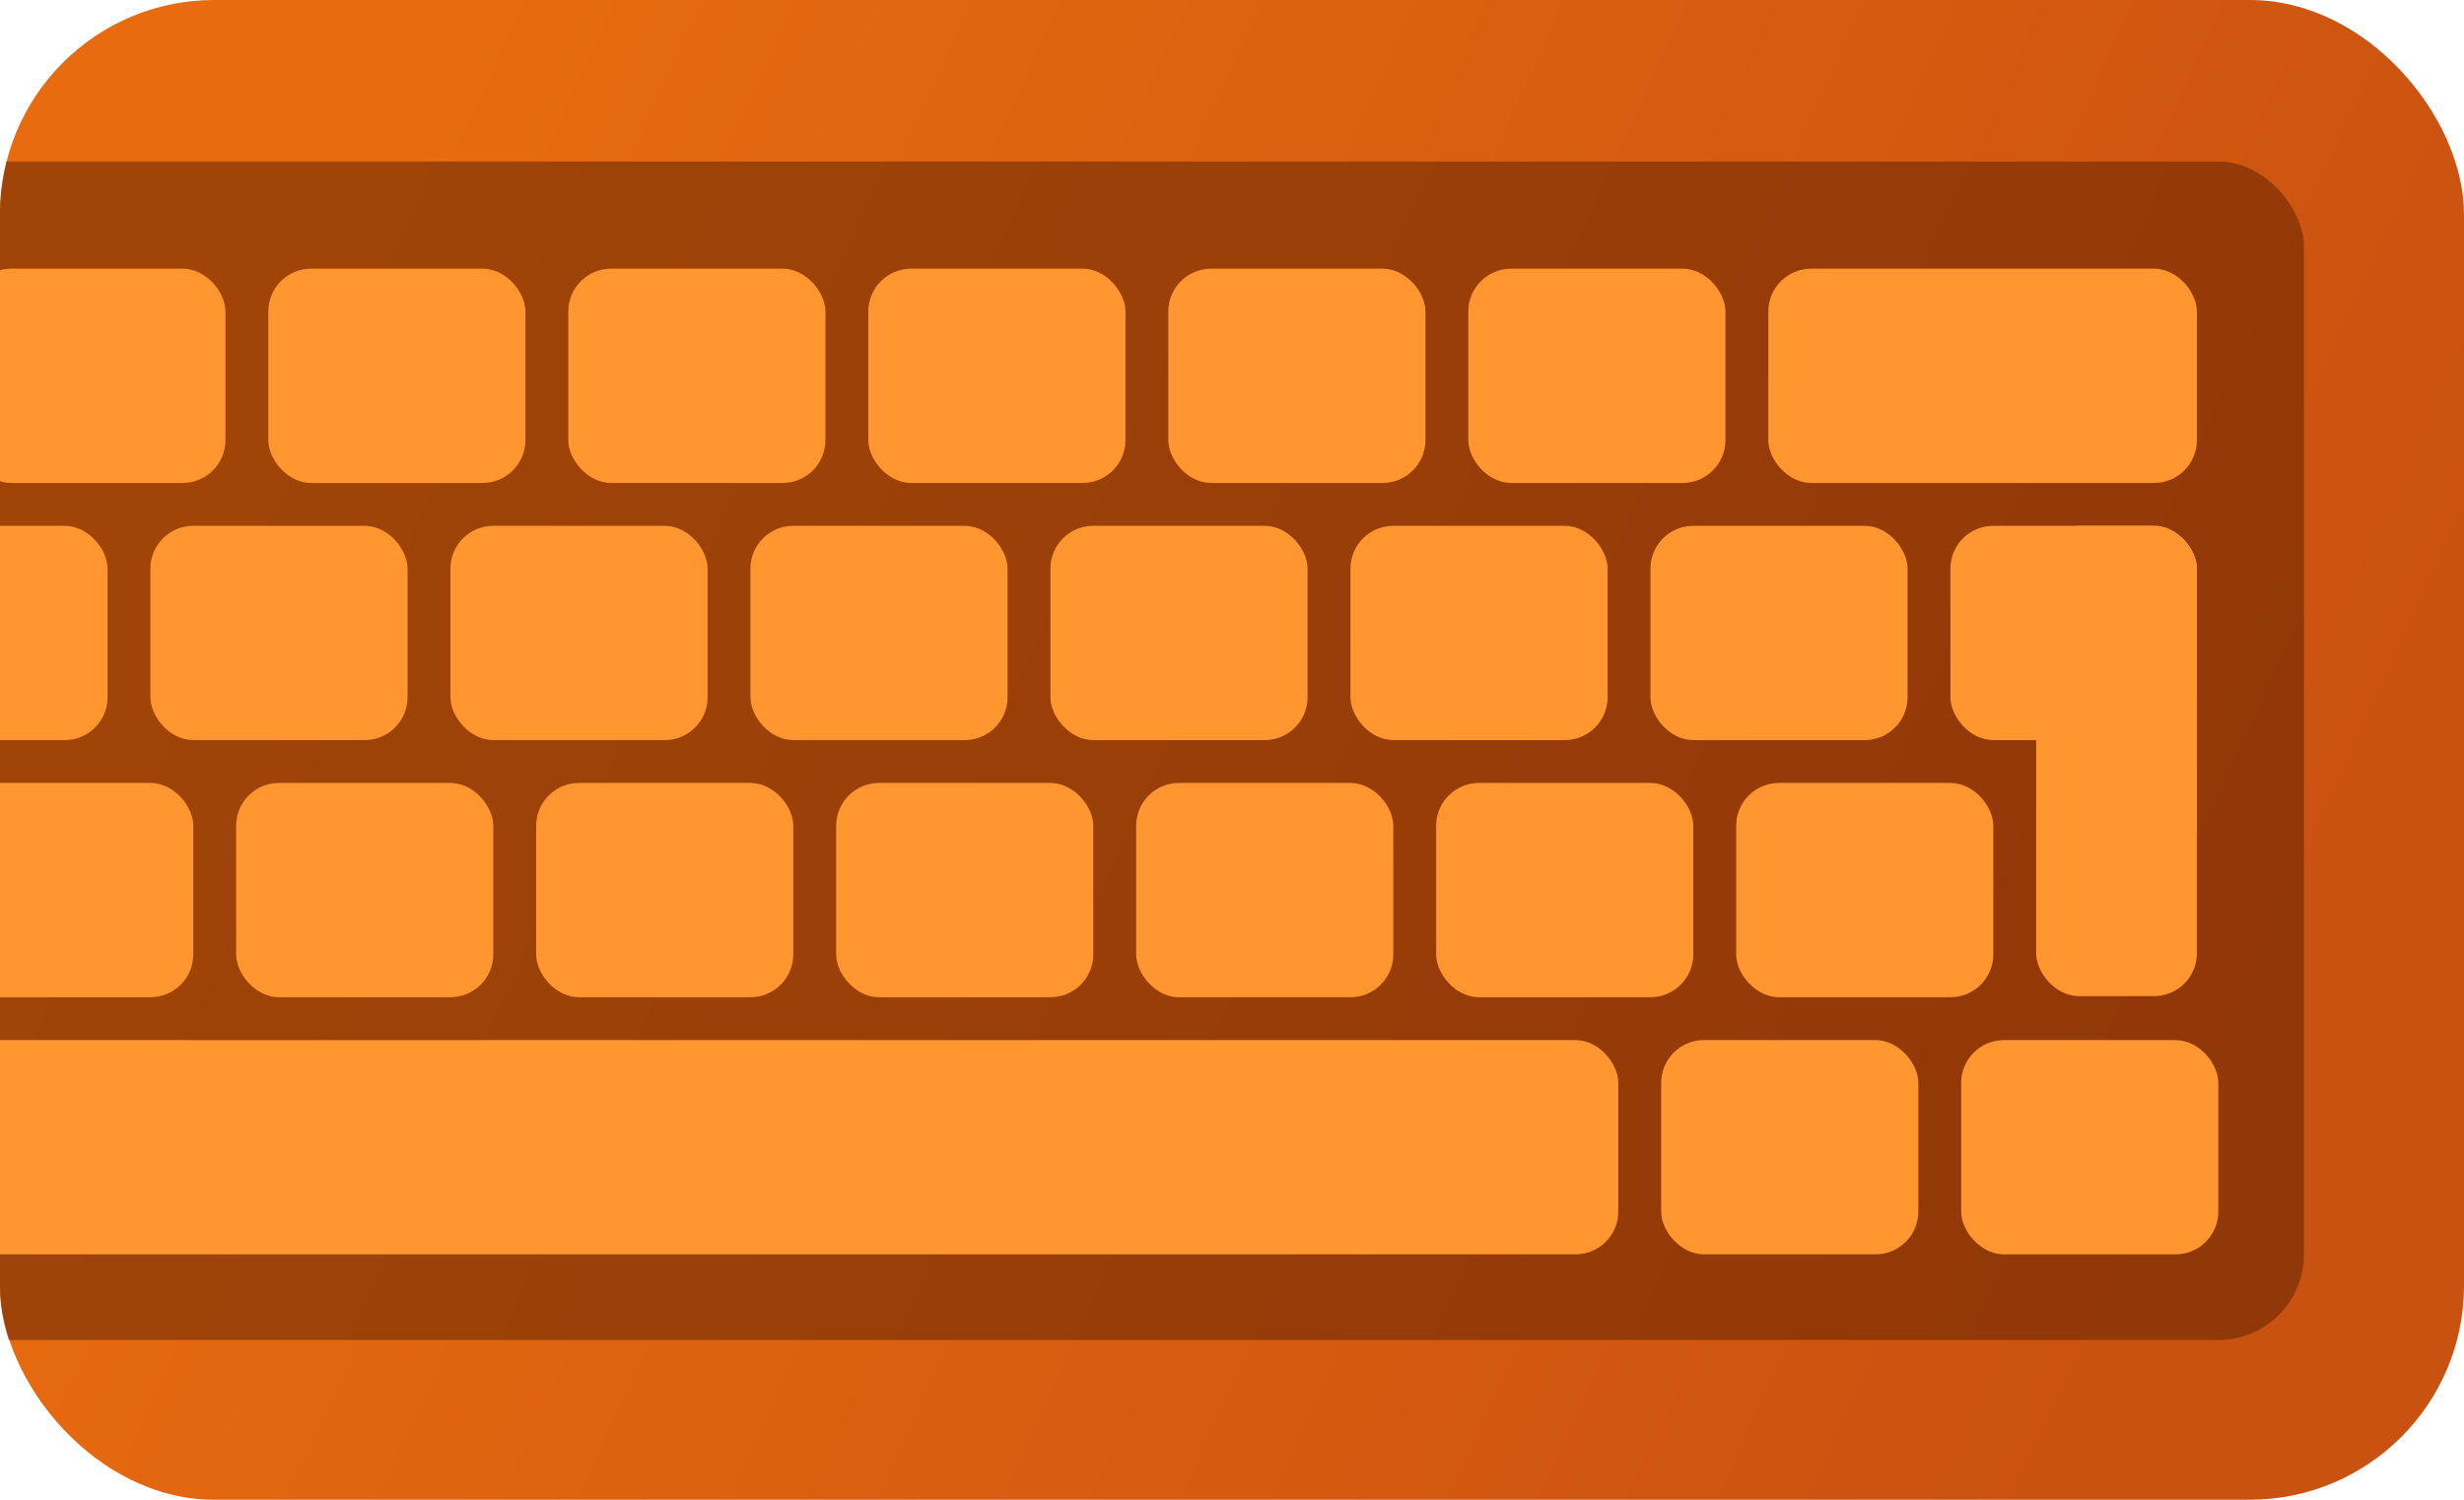 <?xml version="1.0" encoding="UTF-8" standalone="no"?>
<svg
   height="140"
   width="230"
   version="1.1"
   id="svg16997"
   sodipodi:docname="guidelines-keyboard-dark.svg"
   inkscape:version="1.3.2 (091e20ef0f, 2023-11-25)"
   xmlns:inkscape="http://www.inkscape.org/namespaces/inkscape"
   xmlns:sodipodi="http://sodipodi.sourceforge.net/DTD/sodipodi-0.dtd"
   xmlns:xlink="http://www.w3.org/1999/xlink"
   xmlns="http://www.w3.org/2000/svg"
   xmlns:svg="http://www.w3.org/2000/svg">
  <sodipodi:namedview
     id="namedview16999"
     pagecolor="#505050"
     bordercolor="#ffffff"
     borderopacity="1"
     inkscape:showpageshadow="0"
     inkscape:pageopacity="0"
     inkscape:pagecheckerboard="1"
     inkscape:deskcolor="#505050"
     showgrid="false"
     inkscape:current-layer="svg16997"
     inkscape:zoom="3.0428571"
     inkscape:cx="37.464789"
     inkscape:cy="61.455399"
     inkscape:window-width="1920"
     inkscape:window-height="1011"
     inkscape:window-x="0"
     inkscape:window-y="0"
     inkscape:window-maximized="1">
    <inkscape:grid
       id="grid1"
       units="px"
       originx="0"
       originy="0"
       spacingx="1"
       spacingy="1"
       empcolor="#3f3fff"
       empopacity="0.251"
       color="#3f3fff"
       opacity="0.125"
       empspacing="5"
       dotted="false"
       gridanglex="30"
       gridanglez="30"
       visible="false" />
  </sodipodi:namedview>
  <defs
     id="defs16935">
    <linearGradient
       id="linearGradient2"
       inkscape:collect="always">
      <stop
         style="stop-color:#e66100;stop-opacity:1"
         offset="0"
         id="stop2" />
      <stop
         style="stop-color:#c64600;stop-opacity:1"
         offset="1"
         id="stop3" />
    </linearGradient>
    <clipPath
       clipPathUnits="userSpaceOnUse"
       id="clipPath1">
      <rect
         style="font-variation-settings:normal;opacity:1;vector-effect:none;fill:#ff7800;fill-opacity:0.939;stroke:none;stroke-width:4.763;stroke-linecap:round;stroke-linejoin:miter;stroke-miterlimit:4;stroke-dasharray:none;stroke-dashoffset:26.4;stroke-opacity:1;-inkscape-stroke:none;stop-color:#000000;stop-opacity:1"
         width="60.854"
         height="37.042"
         x="-47.62"
         ry="5.292"
         rx="5.292"
         id="rect2"
         y="164.656" />
    </clipPath>
    <linearGradient
       inkscape:collect="always"
       xlink:href="#linearGradient2"
       id="linearGradient3"
       x1="35"
       y1="20"
       x2="210"
       y2="100"
       gradientUnits="userSpaceOnUse" />
  </defs>
  <rect
     style="font-variation-settings:normal;opacity:1;vector-effect:none;fill:url(#linearGradient3);fill-opacity:0.939;stroke:none;stroke-width:18;stroke-linecap:round;stroke-linejoin:miter;stroke-miterlimit:4;stroke-dasharray:none;stroke-dashoffset:26.4;stroke-opacity:1;-inkscape-stroke:none;stop-color:#000000;stop-opacity:1"
     width="230"
     height="140"
     x="0.001"
     ry="20"
     rx="20"
     id="rect16937"
     y="0" />
  <g
     transform="translate(179.982 -622.323) scale(3.78)"
     clip-path="url(#clipPath1)"
     id="g16995">
    <g
       transform="translate(1.852 .265)"
       id="g16993">
      <rect
         ry="2.117"
         rx="2.117"
         y="168.36"
         x="-52.102"
         height="29.104"
         width="59.531"
         style="display:inline;fill:#5c2000;fill-opacity:0.512;stroke:none;stroke-width:1.549;stroke-linecap:round;stroke-linejoin:miter;stroke-miterlimit:4;stroke-dasharray:none;stroke-dashoffset:0;stroke-opacity:1;marker:none;marker-start:none;marker-mid:none;marker-end:none;paint-order:normal"
         id="rect16939" />
      <rect
         style="display:inline;fill:#ff962f;fill-opacity:1;stroke:none;stroke-width:1.058;stroke-linecap:round;stroke-linejoin:miter;stroke-miterlimit:4;stroke-dasharray:none;stroke-dashoffset:0;stroke-opacity:1;marker:none;marker-start:none;marker-mid:none;marker-end:none;paint-order:normal"
         width="6.35"
         height="5.292"
         x="-8.71"
         y="177.356"
         rx="1.058"
         ry="1.058"
         id="rect16941" />
      <rect
         style="display:inline;fill:#ff962f;fill-opacity:1;stroke:none;stroke-width:1.058;stroke-linecap:round;stroke-linejoin:miter;stroke-miterlimit:4;stroke-dasharray:none;stroke-dashoffset:0;stroke-opacity:1;marker:none;marker-start:none;marker-mid:none;marker-end:none;paint-order:normal"
         width="6.35"
         height="5.292"
         x="-16.118"
         y="177.356"
         rx="1.058"
         ry="1.058"
         id="rect16943" />
      <rect
         style="display:inline;fill:#ff962f;fill-opacity:1;stroke:none;stroke-width:1.058;stroke-linecap:round;stroke-linejoin:miter;stroke-miterlimit:4;stroke-dasharray:none;stroke-dashoffset:0;stroke-opacity:1;marker:none;marker-start:none;marker-mid:none;marker-end:none;paint-order:normal"
         width="6.35"
         height="5.292"
         x="-23.527"
         y="177.356"
         rx="1.058"
         ry="1.058"
         id="rect16945" />
      <rect
         style="display:inline;fill:#ff962f;fill-opacity:1;stroke:none;stroke-width:1.058;stroke-linecap:round;stroke-linejoin:miter;stroke-miterlimit:4;stroke-dasharray:none;stroke-dashoffset:0;stroke-opacity:1;marker:none;marker-start:none;marker-mid:none;marker-end:none;paint-order:normal"
         width="6.35"
         height="5.292"
         x="-30.935"
         y="177.356"
         rx="1.058"
         ry="1.058"
         id="rect16947" />
      <rect
         style="display:inline;fill:#ff962f;fill-opacity:1;stroke:none;stroke-width:1.058;stroke-linecap:round;stroke-linejoin:miter;stroke-miterlimit:4;stroke-dasharray:none;stroke-dashoffset:0;stroke-opacity:1;marker:none;marker-start:none;marker-mid:none;marker-end:none;paint-order:normal"
         width="6.35"
         height="5.292"
         x="-38.343"
         y="177.356"
         rx="1.058"
         ry="1.058"
         id="rect16949" />
      <rect
         style="display:inline;fill:#ff962f;fill-opacity:1;stroke:none;stroke-width:1.058;stroke-linecap:round;stroke-linejoin:miter;stroke-miterlimit:4;stroke-dasharray:none;stroke-dashoffset:0;stroke-opacity:1;marker:none;marker-start:none;marker-mid:none;marker-end:none;paint-order:normal"
         width="6.35"
         height="5.292"
         x="-45.752"
         y="177.356"
         rx="1.058"
         ry="1.058"
         id="rect16951" />
      <rect
         style="display:inline;fill:#ff962f;fill-opacity:1;stroke:none;stroke-width:1.058;stroke-linecap:round;stroke-linejoin:miter;stroke-miterlimit:4;stroke-dasharray:none;stroke-dashoffset:0;stroke-opacity:1;marker:none;marker-start:none;marker-mid:none;marker-end:none;paint-order:normal"
         width="6.35"
         height="5.292"
         x="-53.16"
         y="177.356"
         rx="1.058"
         ry="1.058"
         id="rect16953" />
      <rect
         y="171.006"
         x="-5.799"
         height="5.292"
         width="10.583"
         style="display:inline;fill:#ff962f;fill-opacity:1;stroke:none;stroke-width:1.058;stroke-linecap:round;stroke-linejoin:miter;stroke-miterlimit:4;stroke-dasharray:none;stroke-dashoffset:0;stroke-opacity:1;marker:none;marker-start:none;marker-mid:none;marker-end:none;paint-order:normal"
         rx="1.058"
         ry="1.058"
         id="rect16955" />
      <rect
         style="display:inline;fill:#ff962f;fill-opacity:1;stroke:none;stroke-width:1.058;stroke-linecap:round;stroke-linejoin:miter;stroke-miterlimit:4;stroke-dasharray:none;stroke-dashoffset:0;stroke-opacity:1;marker:none;marker-start:none;marker-mid:none;marker-end:none;paint-order:normal"
         width="6.35"
         height="5.292"
         x="-13.208"
         y="171.006"
         rx="1.058"
         ry="1.058"
         id="rect16957" />
      <rect
         y="177.356"
         x="-1.302"
         height="5.292"
         width="6.085"
         style="display:inline;fill:#ff962f;fill-opacity:1;stroke:none;stroke-width:1.058;stroke-linecap:round;stroke-linejoin:miter;stroke-miterlimit:4;stroke-dasharray:none;stroke-dashoffset:0;stroke-opacity:1;marker:none;marker-start:none;marker-mid:none;marker-end:none;paint-order:normal"
         rx="1.058"
         ry="1.058"
         id="rect16959" />
      <rect
         style="display:inline;fill:#ff962f;fill-opacity:1;stroke:none;stroke-width:1.058;stroke-linecap:round;stroke-linejoin:miter;stroke-miterlimit:4;stroke-dasharray:none;stroke-dashoffset:0;stroke-opacity:1;marker:none;marker-start:none;marker-mid:none;marker-end:none;paint-order:normal"
         width="3.969"
         height="11.615"
         x=".815"
         y="177.356"
         rx="1.058"
         ry="1.058"
         id="rect16961" />
      <rect
         style="display:inline;fill:#ff962f;fill-opacity:1;stroke:none;stroke-width:1.058;stroke-linecap:round;stroke-linejoin:miter;stroke-miterlimit:4;stroke-dasharray:none;stroke-dashoffset:0;stroke-opacity:1;marker:none;marker-start:none;marker-mid:none;marker-end:none;paint-order:normal"
         width="6.35"
         height="5.292"
         x="-20.616"
         y="171.006"
         rx="1.058"
         ry="1.058"
         id="rect16963" />
      <rect
         style="display:inline;fill:#ff962f;fill-opacity:1;stroke:none;stroke-width:1.058;stroke-linecap:round;stroke-linejoin:miter;stroke-miterlimit:4;stroke-dasharray:none;stroke-dashoffset:0;stroke-opacity:1;marker:none;marker-start:none;marker-mid:none;marker-end:none;paint-order:normal"
         width="6.35"
         height="5.292"
         x="-28.024"
         y="171.006"
         rx="1.058"
         ry="1.058"
         id="rect16965" />
      <rect
         style="display:inline;fill:#ff962f;fill-opacity:1;stroke:none;stroke-width:1.058;stroke-linecap:round;stroke-linejoin:miter;stroke-miterlimit:4;stroke-dasharray:none;stroke-dashoffset:0;stroke-opacity:1;marker:none;marker-start:none;marker-mid:none;marker-end:none;paint-order:normal"
         width="6.35"
         height="5.292"
         x="-35.433"
         y="171.006"
         rx="1.058"
         ry="1.058"
         id="rect16967" />
      <rect
         style="display:inline;fill:#ff962f;fill-opacity:1;stroke:none;stroke-width:1.058;stroke-linecap:round;stroke-linejoin:miter;stroke-miterlimit:4;stroke-dasharray:none;stroke-dashoffset:0;stroke-opacity:1;marker:none;marker-start:none;marker-mid:none;marker-end:none;paint-order:normal"
         width="6.35"
         height="5.292"
         x="-42.841"
         y="171.006"
         rx="1.058"
         ry="1.058"
         id="rect16969" />
      <rect
         style="display:inline;fill:#ff962f;fill-opacity:1;stroke:none;stroke-width:1.058;stroke-linecap:round;stroke-linejoin:miter;stroke-miterlimit:4;stroke-dasharray:none;stroke-dashoffset:0;stroke-opacity:1;marker:none;marker-start:none;marker-mid:none;marker-end:none;paint-order:normal"
         width="6.35"
         height="5.292"
         x="-50.249"
         y="171.006"
         rx="1.058"
         ry="1.058"
         id="rect16971" />
      <rect
         style="display:inline;fill:#ff962f;fill-opacity:1;stroke:none;stroke-width:1.058;stroke-linecap:round;stroke-linejoin:miter;stroke-miterlimit:4;stroke-dasharray:none;stroke-dashoffset:0;stroke-opacity:1;marker:none;marker-start:none;marker-mid:none;marker-end:none;paint-order:normal"
         width="6.35"
         height="5.292"
         x="-6.593"
         y="183.706"
         rx="1.058"
         ry="1.058"
         id="rect16973" />
      <rect
         style="display:inline;fill:#ff962f;fill-opacity:1;stroke:none;stroke-width:1.058;stroke-linecap:round;stroke-linejoin:miter;stroke-miterlimit:4;stroke-dasharray:none;stroke-dashoffset:0;stroke-opacity:1;marker:none;marker-start:none;marker-mid:none;marker-end:none;paint-order:normal"
         width="6.35"
         height="5.292"
         x="-14.002"
         y="183.706"
         rx="1.058"
         ry="1.058"
         id="rect16975" />
      <rect
         style="display:inline;fill:#ff962f;fill-opacity:1;stroke:none;stroke-width:1.058;stroke-linecap:round;stroke-linejoin:miter;stroke-miterlimit:4;stroke-dasharray:none;stroke-dashoffset:0;stroke-opacity:1;marker:none;marker-start:none;marker-mid:none;marker-end:none;paint-order:normal"
         width="6.35"
         height="5.292"
         x="-21.41"
         y="183.706"
         rx="1.058"
         ry="1.058"
         id="rect16977" />
      <rect
         style="display:inline;fill:#ff962f;fill-opacity:1;stroke:none;stroke-width:1.058;stroke-linecap:round;stroke-linejoin:miter;stroke-miterlimit:4;stroke-dasharray:none;stroke-dashoffset:0;stroke-opacity:1;marker:none;marker-start:none;marker-mid:none;marker-end:none;paint-order:normal"
         width="6.35"
         height="5.292"
         x="-28.818"
         y="183.706"
         rx="1.058"
         ry="1.058"
         id="rect16979" />
      <rect
         style="display:inline;fill:#ff962f;fill-opacity:1;stroke:none;stroke-width:1.058;stroke-linecap:round;stroke-linejoin:miter;stroke-miterlimit:4;stroke-dasharray:none;stroke-dashoffset:0;stroke-opacity:1;marker:none;marker-start:none;marker-mid:none;marker-end:none;paint-order:normal"
         width="6.35"
         height="5.292"
         x="-36.227"
         y="183.706"
         rx="1.058"
         ry="1.058"
         id="rect16981" />
      <rect
         style="display:inline;fill:#ff962f;fill-opacity:1;stroke:none;stroke-width:1.058;stroke-linecap:round;stroke-linejoin:miter;stroke-miterlimit:4;stroke-dasharray:none;stroke-dashoffset:0;stroke-opacity:1;marker:none;marker-start:none;marker-mid:none;marker-end:none;paint-order:normal"
         width="6.35"
         height="5.292"
         x="-43.635"
         y="183.706"
         rx="1.058"
         ry="1.058"
         id="rect16983" />
      <rect
         style="display:inline;fill:#ff962f;fill-opacity:1;stroke:none;stroke-width:1.058;stroke-linecap:round;stroke-linejoin:miter;stroke-miterlimit:4;stroke-dasharray:none;stroke-dashoffset:0;stroke-opacity:1;marker:none;marker-start:none;marker-mid:none;marker-end:none;paint-order:normal"
         width="6.35"
         height="5.292"
         x="-51.043"
         y="183.706"
         rx="1.058"
         ry="1.058"
         id="rect16985" />
      <rect
         style="display:inline;fill:#ff962f;fill-opacity:1;stroke:none;stroke-width:1.058;stroke-linecap:round;stroke-linejoin:miter;stroke-miterlimit:4;stroke-dasharray:none;stroke-dashoffset:0;stroke-opacity:1;marker:none;marker-start:none;marker-mid:none;marker-end:none;paint-order:normal"
         width="6.35"
         height="5.292"
         x="-1.037"
         y="190.056"
         rx="1.058"
         ry="1.058"
         id="rect16987" />
      <rect
         style="display:inline;fill:#ff962f;fill-opacity:1;stroke:none;stroke-width:1.058;stroke-linecap:round;stroke-linejoin:miter;stroke-miterlimit:4;stroke-dasharray:none;stroke-dashoffset:0;stroke-opacity:1;marker:none;marker-start:none;marker-mid:none;marker-end:none;paint-order:normal"
         width="6.35"
         height="5.292"
         x="-8.445"
         y="190.056"
         rx="1.058"
         ry="1.058"
         id="rect16989" />
      <rect
         style="display:inline;fill:#ff962f;fill-opacity:1;stroke:none;stroke-width:1.058;stroke-linecap:round;stroke-linejoin:miter;stroke-miterlimit:4;stroke-dasharray:none;stroke-dashoffset:0;stroke-opacity:1;marker:none;marker-start:none;marker-mid:none;marker-end:none;paint-order:normal"
         width="42.598"
         height="5.292"
         x="-52.102"
         y="190.056"
         rx="1.058"
         ry="1.058"
         id="rect16991" />
    </g>
  </g>
</svg>
